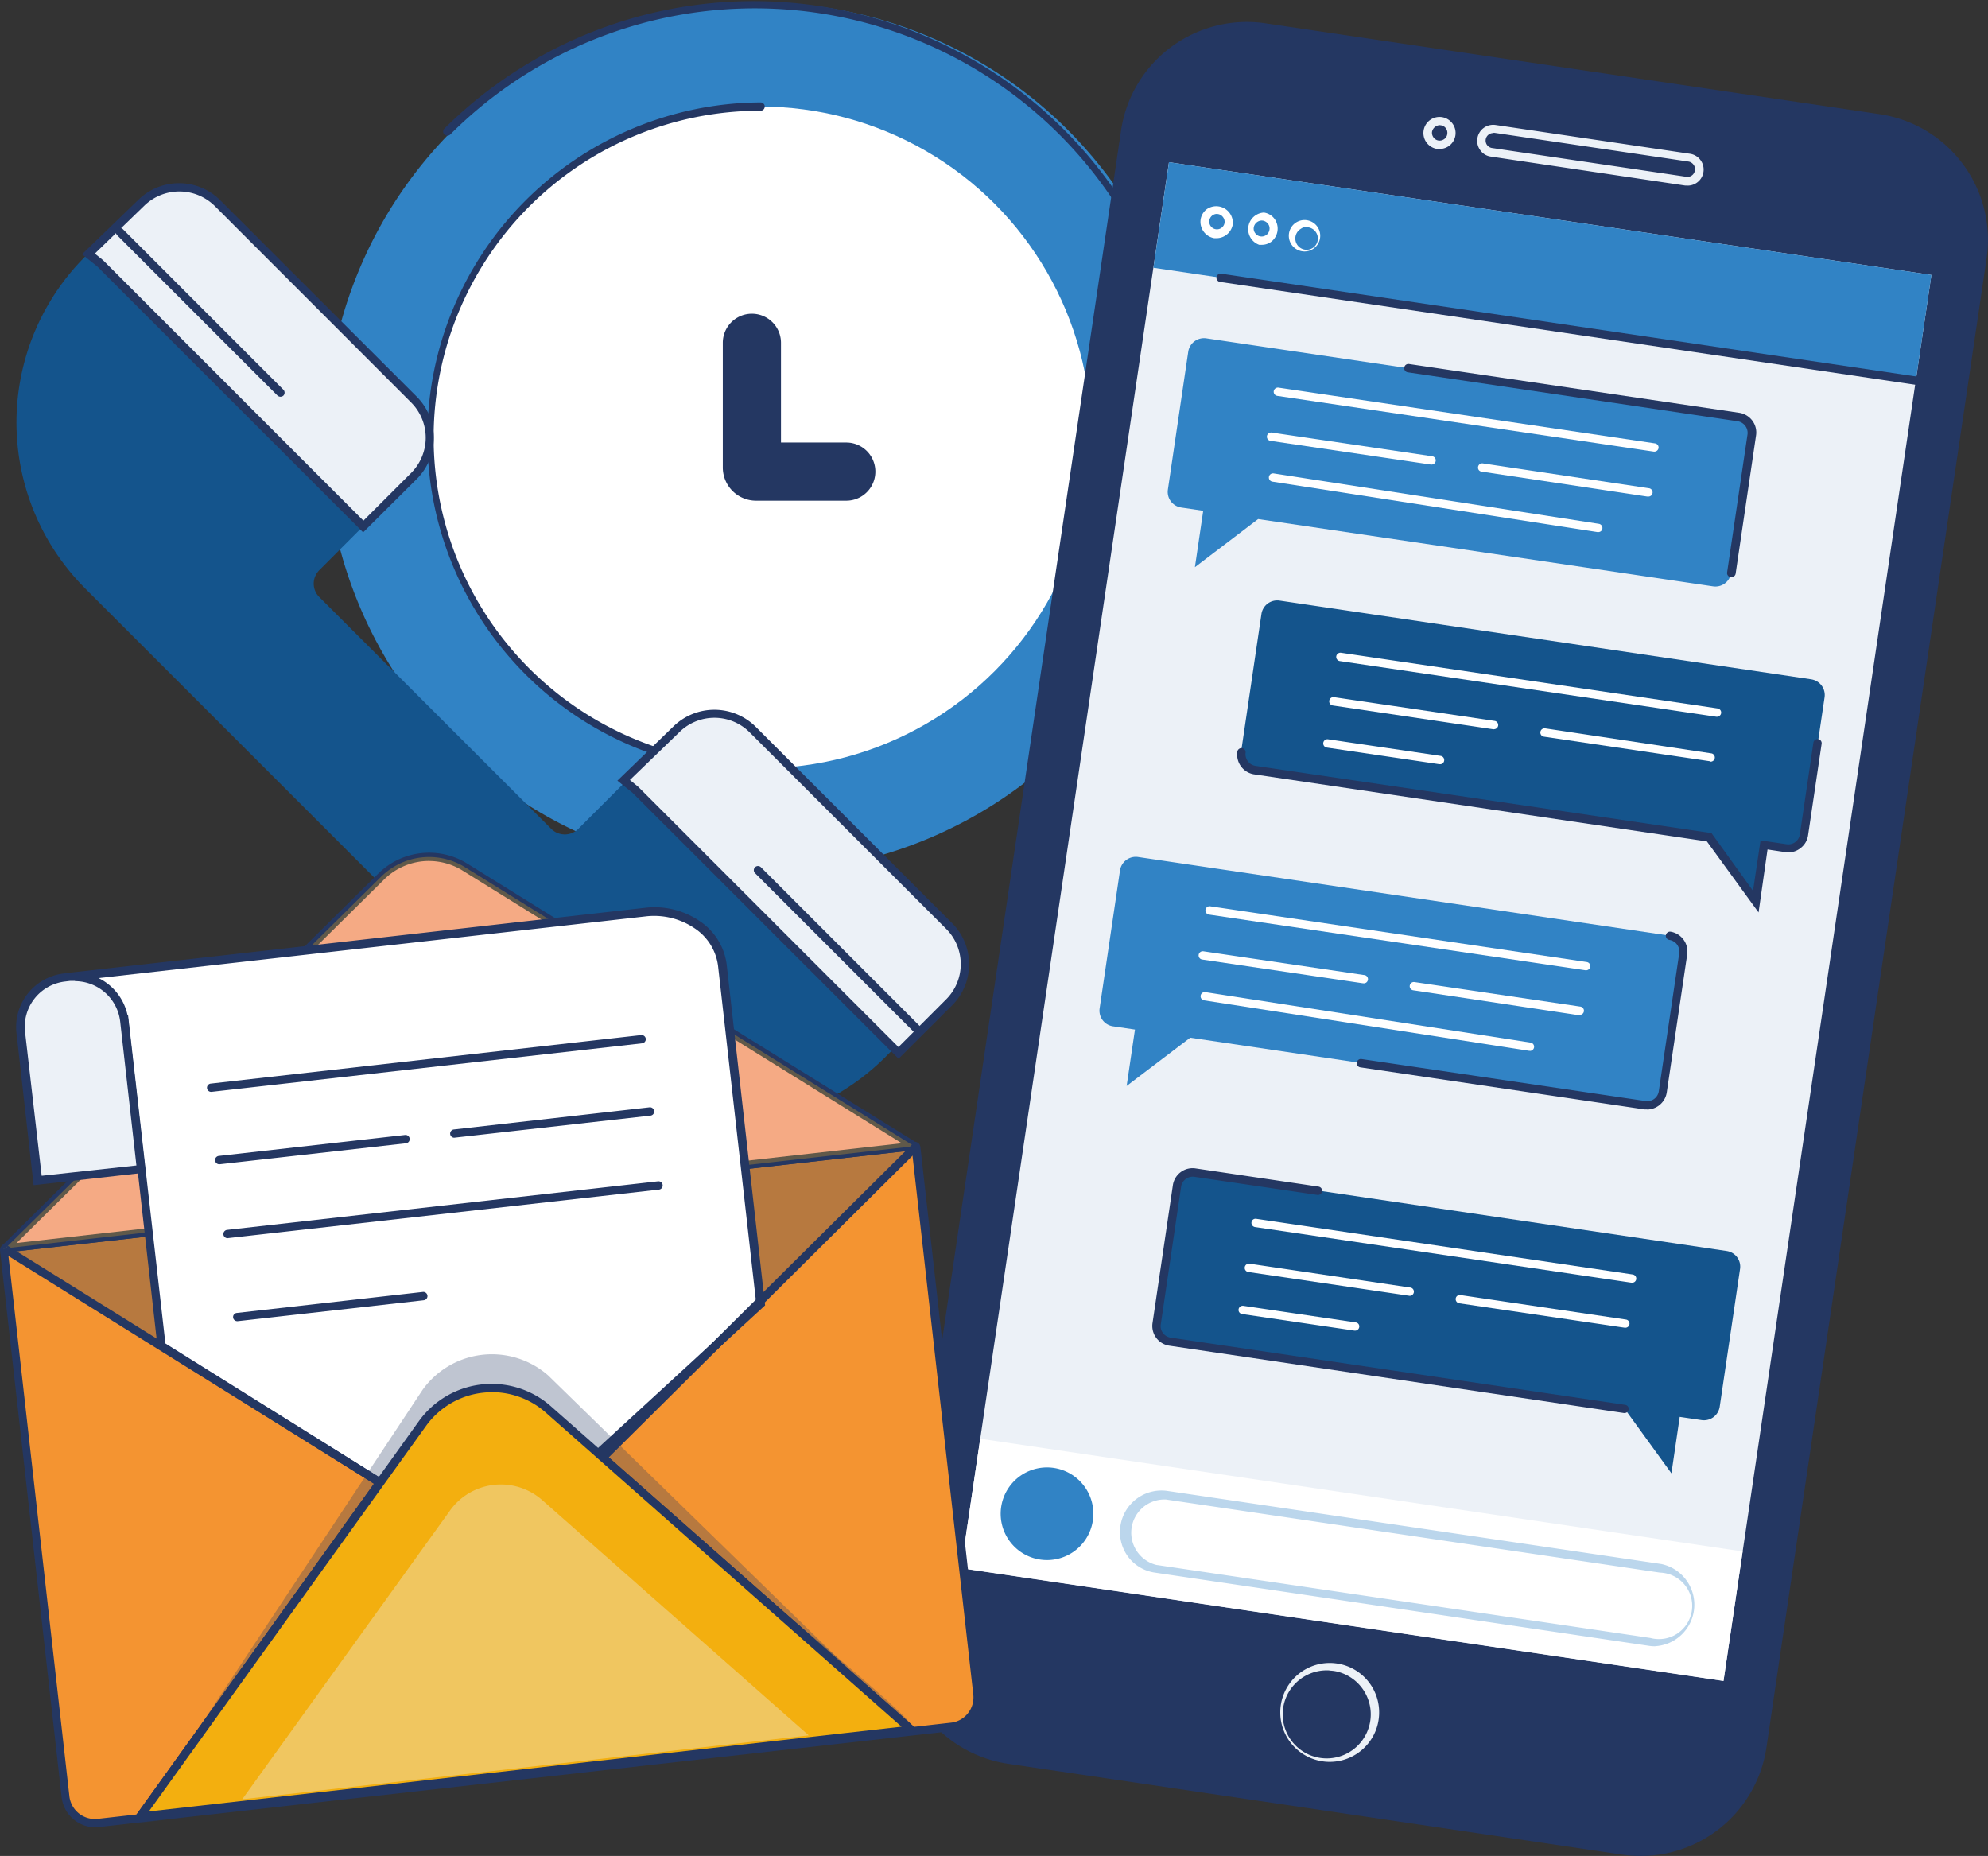 <svg id="contactUs" xmlns="http://www.w3.org/2000/svg" width="158.739" height="148.194" viewBox="0 0 158.739 148.194">
  <rect x="0" y="0" width="158.739" height="148.194" fill="#333333" stroke="none"/>
  <path id="Path_81915" data-name="Path 81915" d="M34.721,0A34.721,34.721,0,1,1,0,34.721,34.721,34.721,0,0,1,34.721,0Z" transform="translate(25.992 0.21)" fill="#3183c5"/>
  <path id="Path_81850" data-name="Path 81850" d="M239.349,205.682a.332.332,0,0,1-.232-.1.318.318,0,0,1,0-.464,34.39,34.39,0,1,0-48.635-48.635.333.333,0,0,1-.471-.471,35.054,35.054,0,0,1,49.577,49.57A.338.338,0,0,1,239.349,205.682Z" transform="translate(-154.529 -145.744)" fill="#243762"/>
  <ellipse id="Ellipse_7935" data-name="Ellipse 7935" cx="26.421" cy="26.421" rx="26.421" ry="26.421" transform="translate(34.293 8.51)" fill="#fff"/>
  <path id="Path_81851" data-name="Path 81851" d="M214.522,211.575a26.753,26.753,0,0,1,0-53.505.332.332,0,1,1,0,.663,26.089,26.089,0,0,0,0,52.178.338.338,0,0,1,.332.332A.332.332,0,0,1,214.522,211.575Z" transform="translate(-153.808 -149.892)" fill="#243762"/>
  <path id="Path_81852" data-name="Path 81852" d="M233.41,198.429h-7.186a2.654,2.654,0,0,1-2.654-2.654v-9.953a2.322,2.322,0,1,1,4.645,0v7.962h5.215a2.322,2.322,0,0,1,0,4.645Z" transform="translate(-165.855 -158.449)" fill="#243762"/>
  <path id="Path_81853" data-name="Path 81853" d="M144.053,200.312l37.4,37.4a18.737,18.737,0,0,0,26.5,0l4.472-4.472a4.326,4.326,0,0,0,0-6.111L197.167,211.87a4.326,4.326,0,0,0-6.111,0l-7.63,7.63a1.533,1.533,0,0,1-2.163,0l-18.525-18.512a1.513,1.513,0,0,1,0-2.136l7.531-7.544a4.313,4.313,0,0,0,0-6.111L154.6,169.519a4.333,4.333,0,0,0-6.064-.053l-4.246,4.1a18.744,18.744,0,0,0-.232,26.746Z" transform="translate(-137.247 -153.318)" fill="#14548c"/>
  <path id="Path_81854" data-name="Path 81854" d="M148.139,174.349l21.013,21.013.723-.717,3.318-3.318a4.313,4.313,0,0,0,0-6.111l-15.672-15.679a4.333,4.333,0,0,0-6.064-.053l-4.246,4.1Z" transform="translate(-140.16 -153.325)" fill="#ecf1f7"/>
  <path id="Path_81855" data-name="Path 81855" d="M168.9,195.67l-21.232-21.232-1.214-.975,4.518-4.366a4.645,4.645,0,0,1,6.522.06l15.679,15.672a4.645,4.645,0,0,1,0,6.589ZM147.478,173.41l.664.537,20.781,20.788,3.8-3.8a3.981,3.981,0,0,0,0-5.646l-15.672-15.679a4.021,4.021,0,0,0-5.6-.046Z" transform="translate(-139.904 -153.162)" fill="#243762"/>
  <path id="Path_81856" data-name="Path 81856" d="M212.532,237.7l21.02,21.013.723-.717,3.318-3.318a4.313,4.313,0,0,0,0-6.111l-15.679-15.679a4.319,4.319,0,0,0-6.058-.053l-4.246,4.1Z" transform="translate(-161.831 -174.641)" fill="#ecf1f7"/>
  <path id="Path_81857" data-name="Path 81857" d="M233.336,259.026,212.1,237.794l-1.214-.975,4.512-4.366a4.684,4.684,0,0,1,6.529.06L237.6,248.185a4.645,4.645,0,0,1,0,6.589Zm-21.451-22.261.663.544,20.781,20.781,3.8-3.8a3.981,3.981,0,0,0,0-5.646l-15.672-15.672a3.981,3.981,0,0,0-5.593-.053Z" transform="translate(-161.588 -174.485)" fill="#243762"/>
  <line id="Line_903" data-name="Line 903" x2="12.812" y2="12.806" transform="translate(9.585 18.542)" fill="#ecf1f7"/>
  <path id="Path_81858" data-name="Path 81858" d="M163.668,186.66a.358.358,0,0,1-.232-.093l-12.806-12.806a.333.333,0,0,1,.471-.471L163.907,186.1a.338.338,0,0,1,0,.471A.358.358,0,0,1,163.668,186.66Z" transform="translate(-141.278 -154.981)" fill="#243762"/>
  <line id="Line_904" data-name="Line 904" x2="12.806" y2="12.806" transform="translate(60.527 69.48)" fill="#ecf1f7"/>
  <path id="Path_81859" data-name="Path 81859" d="M240.445,263.437a.339.339,0,0,1-.239-.1L227.4,250.532a.333.333,0,0,1,.471-.471l12.806,12.806a.335.335,0,0,1-.232.571Z" transform="translate(-167.111 -180.813)" fill="#243762"/>
  <path id="Path_81860" data-name="Path 81860" d="M302.537,294.718,253.5,287.466a10.158,10.158,0,0,1-8.559-11.525l17.583-118.887a10.158,10.158,0,0,1,11.525-8.559l49.033,7.252a10.145,10.145,0,0,1,8.553,11.525L314.062,286.139a10.152,10.152,0,0,1-11.525,8.579Z" transform="translate(-173.01 -146.633)" fill="#243762"/>
  <rect id="Rectangle_20532" data-name="Rectangle 20532" width="113.493" height="61.54" transform="translate(76.741 125.226) rotate(-81.59)" fill="#ecf1f7"/>
  <rect id="Rectangle_20533" data-name="Rectangle 20533" width="8.519" height="61.54" transform="translate(92.097 21.38) rotate(-81.59)" fill="#3183c5"/>
  <path id="Path_81861" data-name="Path 81861" d="M294.588,353.766a3.511,3.511,0,0,1-.584-.046,3.948,3.948,0,1,1,.584.046Zm0-7.3a3.516,3.516,0,1,0,.491.066,3.128,3.128,0,0,0-.5-.053Z" transform="translate(-188.429 -213.085)" fill="#ecf1f7"/>
  <path id="Path_81862" data-name="Path 81862" d="M309.19,162.376H309a1.284,1.284,0,1,1,1.446-1.082h0a1.274,1.274,0,0,1-1.261,1.082Zm0-1.9a.664.664,0,0,0-.61.524.624.624,0,0,0,.119.458.6.6,0,0,0,.4.245.624.624,0,0,0,.458-.119.571.571,0,0,0,.239-.4h0a.591.591,0,0,0-.113-.458.571.571,0,0,0-.4-.239Z" transform="translate(-194.234 -150.482)" fill="#ecf1f7"/>
  <path id="Path_81863" data-name="Path 81863" d="M331.132,165.61a.875.875,0,0,1-.186,0l-15.5-2.309a1.221,1.221,0,0,1-.836-.5,1.247,1.247,0,0,1-.239-.949,1.267,1.267,0,0,1,.5-.836,1.287,1.287,0,0,1,.949-.239l15.533,2.3a1.278,1.278,0,0,1-.219,2.541ZM315.6,161.424a.6.6,0,0,0-.086,1.188l15.526,2.3a.6.6,0,0,0,.7-.518.577.577,0,0,0-.113-.451.617.617,0,0,0-.4-.245l-15.526-2.3Z" transform="translate(-196.404 -150.797)" fill="#ecf1f7"/>
  <path id="Path_81864" data-name="Path 81864" d="M321.289,293.1l-42.464-6.283a1.267,1.267,0,0,0-1.433,1.068l-1.639,10.994a1.267,1.267,0,0,0,1.068,1.44l36.307,5.368,3.742,5.162.663-4.505,1.752.259a1.274,1.274,0,0,0,1.44-1.068l1.626-11.014A1.261,1.261,0,0,0,321.289,293.1Z" transform="translate(-183.409 -193.208)" fill="#14548c"/>
  <path id="Path_81865" data-name="Path 81865" d="M312.964,305.877h-.06L276.6,300.5a1.592,1.592,0,0,1-1.327-1.811l1.626-11.014a1.592,1.592,0,0,1,1.818-1.327l9.813,1.453a.335.335,0,1,1-.1.663l-9.813-1.446a.942.942,0,0,0-1.062.783l-1.626,11.021a.889.889,0,0,0,.173.664.942.942,0,0,0,.61.372l36.307,5.368a.327.327,0,0,1-.053.65Z" transform="translate(-183.245 -193.051)" fill="#243762"/>
  <path id="Path_81866" data-name="Path 81866" d="M331.462,224.3,289,218.013a1.274,1.274,0,0,0-1.44,1.068L285.933,230.1a1.261,1.261,0,0,0,1.068,1.44l36.307,5.368,3.736,5.162.664-4.505,1.752.259a1.267,1.267,0,0,0,1.433-1.068l1.632-11.021a1.267,1.267,0,0,0-1.062-1.433Z" transform="translate(-186.835 -170.058)" fill="#14548c"/>
  <path id="Path_81867" data-name="Path 81867" d="M327.1,248.529l-4.127-5.673L286.808,237.5a1.6,1.6,0,0,1-1.327-1.811.338.338,0,0,1,.378-.279.325.325,0,0,1,.279.378.922.922,0,0,0,.179.664.942.942,0,0,0,.61.372l36.413,5.368,3.318,4.611.6-4.027,2.077.305a.929.929,0,0,0,1.062-.783l1.082-7.332a.338.338,0,0,1,.378-.279.332.332,0,0,1,.279.378l-1.082,7.3a1.559,1.559,0,0,1-.63,1.048,1.539,1.539,0,0,1-1.181.3l-1.427-.212Z" transform="translate(-186.681 -175.672)" fill="#243762"/>
  <path id="Path_81868" data-name="Path 81868" d="M271.985,248.873l42.464,6.283a1.267,1.267,0,0,1,1.068,1.433l-1.632,11.021a1.267,1.267,0,0,1-1.433,1.068L276.145,263.3l-5.076,3.855.664-4.505-1.752-.259a1.261,1.261,0,0,1-1.068-1.44l1.626-11.014A1.274,1.274,0,0,1,271.985,248.873Z" transform="translate(-181.108 -180.442)" fill="#3183c5"/>
  <path id="Path_81869" data-name="Path 81869" d="M323.061,272.054a1.373,1.373,0,0,1-.232,0L300.164,268.7a.335.335,0,1,1,.093-.663l22.665,3.351a.929.929,0,0,0,1.062-.783l1.632-11.021a.942.942,0,0,0-.79-1.062.332.332,0,0,1-.279-.372.338.338,0,0,1,.378-.285,1.606,1.606,0,0,1,1.327,1.818L324.62,270.7a1.612,1.612,0,0,1-1.579,1.367Z" transform="translate(-191.531 -183.472)" fill="#243762"/>
  <rect id="Rectangle_20534" data-name="Rectangle 20534" width="10.444" height="61.54" transform="translate(76.741 125.212) rotate(-81.59)" fill="#fff"/>
  <path id="Path_81870" data-name="Path 81870" d="M264.365,326.586a3.7,3.7,0,1,1-.686-2.751A3.7,3.7,0,0,1,264.365,326.586Z" transform="translate(-177.104 -205.167)" fill="#3183c5"/>
  <path id="Path_81871" data-name="Path 81871" d="M314.1,337.552a2.968,2.968,0,0,1-.484-.033l-39.452-5.845a3.251,3.251,0,0,1-2.17-1.294,3.318,3.318,0,0,1,3.132-5.235l39.452,5.839a3.318,3.318,0,0,1-.478,6.562Zm-.391-.664a2.654,2.654,0,1,0,.776-5.215l-39.452-5.839a2.654,2.654,0,0,0-.776,5.222Z" transform="translate(-181.935 -206.101)" fill="#3183c5" opacity="0.33"/>
  <path id="Path_81872" data-name="Path 81872" d="M282.345,173.116h-.186a1.327,1.327,0,0,1-1.095-1.48,1.274,1.274,0,0,1,.511-.849,1.327,1.327,0,0,1,2.057,1.234h0A1.327,1.327,0,0,1,282.345,173.116Zm0-1.937a.615.615,0,1,0,.63.73h0a.61.61,0,0,0-.119-.471.617.617,0,0,0-.418-.252Z" transform="translate(-185.198 -154.096)" fill="#fff"/>
  <path id="Path_81873" data-name="Path 81873" d="M287.866,173.9h-.192a1.327,1.327,0,0,1,.378-2.574,1.281,1.281,0,0,1,.856.518,1.327,1.327,0,0,1-.272,1.811A1.254,1.254,0,0,1,287.866,173.9Zm0-1.937a.664.664,0,0,0-.624.544.6.6,0,0,0,.119.471.617.617,0,0,0,.418.252.63.63,0,0,0,.717-.537h0a.61.61,0,0,0-.119-.471.664.664,0,0,0-.411-.252Z" transform="translate(-187.13 -154.353)" fill="#fff"/>
  <path id="Path_81874" data-name="Path 81874" d="M293.035,174.73a.9.9,0,0,1-.192,0,1.254,1.254,0,1,1,.192,0Zm0-1.937a.617.617,0,0,0-.378.126.9.9,0,1,0,.471-.119Z" transform="translate(-188.775 -154.655)" fill="#fff"/>
  <path id="Path_81875" data-name="Path 81875" d="M339.655,187.669h-.046l-56.351-8.334a.338.338,0,0,1-.279-.378.332.332,0,0,1,.378-.279l56.345,8.334a.333.333,0,1,1-.046.663Z" transform="translate(-185.845 -156.825)" fill="#243762"/>
  <path id="Path_81876" data-name="Path 81876" d="M317.584,297.52h-.053l-30.063-4.445a.338.338,0,0,1-.279-.378.325.325,0,0,1,.372-.279l30.07,4.445a.332.332,0,0,1,.279.378A.325.325,0,0,1,317.584,297.52Z" transform="translate(-187.26 -195.098)" fill="#fff"/>
  <path id="Path_81877" data-name="Path 81877" d="M299.51,300.373h-.046l-12.8-1.891a.335.335,0,1,1,.1-.664l12.792,1.9a.333.333,0,1,1-.046.663Z" transform="translate(-186.99 -196.915)" fill="#fff"/>
  <path id="Path_81878" data-name="Path 81878" d="M294.947,304.872H294.9l-8.984-1.327a.332.332,0,0,1-.279-.378.338.338,0,0,1,.378-.279l8.977,1.327a.318.318,0,0,1,.279.372A.332.332,0,0,1,294.947,304.872Z" transform="translate(-186.739 -198.621)" fill="#fff"/>
  <path id="Path_81879" data-name="Path 81879" d="M325.324,304.2h-.053l-13.224-1.951a.339.339,0,0,1-.279-.378.325.325,0,0,1,.378-.279l13.224,1.957a.327.327,0,0,1-.046.65Z" transform="translate(-195.532 -198.183)" fill="#fff"/>
  <path id="Path_81880" data-name="Path 81880" d="M312.043,259.917H312l-30.063-4.445a.335.335,0,1,1,.093-.664l30.07,4.452a.332.332,0,0,1,.279.372A.338.338,0,0,1,312.043,259.917Z" transform="translate(-185.397 -182.443)" fill="#fff"/>
  <path id="Path_81881" data-name="Path 81881" d="M293.979,262.776h-.053l-12.792-1.891a.332.332,0,1,1,.093-.657l12.8,1.891a.333.333,0,1,1-.046.663Z" transform="translate(-185.128 -184.266)" fill="#fff"/>
  <path id="Path_81882" data-name="Path 81882" d="M307.35,269.823H307.3l-25.95-4.027a.332.332,0,0,1,.1-.657l25.95,4.027a.333.333,0,0,1-.046.664Z" transform="translate(-185.202 -185.918)" fill="#fff"/>
  <path id="Path_81883" data-name="Path 81883" d="M319.787,266.576h-.046l-13.224-1.991a.325.325,0,0,1-.279-.372.332.332,0,0,1,.372-.285l13.23,1.957a.333.333,0,1,1-.053.664Z" transform="translate(-193.671 -185.512)" fill="#fff"/>
  <path id="Path_81884" data-name="Path 81884" d="M280.2,186.453l42.464,6.283a1.267,1.267,0,0,1,1.068,1.44L322.1,205.19a1.267,1.267,0,0,1-1.433,1.068l-36.333-5.374-5.049,3.842.664-4.505-1.752-.259a1.261,1.261,0,0,1-1.068-1.44l1.626-11.014a1.274,1.274,0,0,1,1.446-1.055Z" transform="translate(-183.874 -159.437)" fill="#3183c5"/>
  <path id="Path_81885" data-name="Path 81885" d="M331.679,206.567h-.046a.332.332,0,0,1-.279-.372l1.632-11.041a.922.922,0,0,0-.179-.663.942.942,0,0,0-.61-.372l-26.341-3.908a.335.335,0,0,1,.1-.663l26.368,3.895a1.612,1.612,0,0,1,1.048.63,1.579,1.579,0,0,1,.292,1.188l-1.626,11.014a.338.338,0,0,1-.358.292Z" transform="translate(-193.447 -160.483)" fill="#243762"/>
  <path id="Path_81886" data-name="Path 81886" d="M320.264,197.5h-.046l-30.07-4.452a.332.332,0,0,1-.279-.372.338.338,0,0,1,.378-.285l30.07,4.452a.332.332,0,0,1,.279.372.338.338,0,0,1-.332.285Z" transform="translate(-188.163 -161.439)" fill="#fff"/>
  <path id="Path_81887" data-name="Path 81887" d="M302.2,200.353h-.053l-12.792-1.891a.335.335,0,1,1,.093-.663l12.8,1.891a.333.333,0,0,1-.046.663Z" transform="translate(-187.894 -163.259)" fill="#fff"/>
  <path id="Path_81888" data-name="Path 81888" d="M315.57,207.4h-.053l-25.95-4.027a.332.332,0,1,1,.1-.657l25.97,4.027a.338.338,0,0,1,.279.378A.325.325,0,0,1,315.57,207.4Z" transform="translate(-187.967 -164.915)" fill="#fff"/>
  <path id="Path_81889" data-name="Path 81889" d="M328.006,204.156h-.046l-13.224-1.991a.319.319,0,0,1-.279-.372.332.332,0,0,1,.372-.285l13.257,1.984a.333.333,0,0,1-.053.664Z" transform="translate(-196.435 -164.508)" fill="#fff"/>
  <path id="Path_81890" data-name="Path 81890" d="M327.791,229.407h-.046l-30.07-4.445a.335.335,0,0,1,.1-.663l30.07,4.445a.332.332,0,0,1,.279.372A.338.338,0,0,1,327.791,229.407Z" transform="translate(-190.694 -172.176)" fill="#fff"/>
  <path id="Path_81891" data-name="Path 81891" d="M309.719,232.209h-.053l-12.812-1.9a.335.335,0,1,1,.093-.663l12.8,1.891a.333.333,0,0,1-.047.664Z" transform="translate(-190.417 -173.976)" fill="#fff"/>
  <path id="Path_81892" data-name="Path 81892" d="M305.164,236.7h-.053l-8.977-1.327a.335.335,0,1,1,.093-.663l8.984,1.327a.332.332,0,0,1,.279.378.325.325,0,0,1-.325.285Z" transform="translate(-190.175 -175.679)" fill="#fff"/>
  <path id="Path_81893" data-name="Path 81893" d="M335.534,236.019h-.046l-13.224-1.957a.335.335,0,1,1,.093-.663l13.23,1.99a.333.333,0,0,1-.053.664Z" transform="translate(-198.968 -175.238)" fill="#fff"/>
  <path id="Path_81894" data-name="Path 81894" d="M212.686,330.039l-68.109,7.67a2.375,2.375,0,0,1-2.654-2.1L137,291.973a.133.133,0,0,1,.113-.139L209.7,283.66a.119.119,0,0,1,.133.113l4.923,43.645A2.369,2.369,0,0,1,212.686,330.039Z" transform="translate(-136.725 -192.152)" fill="#f49431"/>
  <path id="Path_81895" data-name="Path 81895" d="M144.159,337.888a2.72,2.72,0,0,1-2.654-2.422l-4.917-43.632a.451.451,0,0,1,.4-.5l72.587-8.181a.458.458,0,0,1,.5.4l4.917,43.652a2.654,2.654,0,0,1-.571,1.991,2.7,2.7,0,0,1-1.8,1l-68.148,7.67a2.358,2.358,0,0,1-.312.02Zm-6.934-45.915,4.9,43.426a2.05,2.05,0,0,0,2.269,1.811l68.109-7.677.04.332-.04-.332a1.99,1.99,0,0,0,1.367-.75,2.037,2.037,0,0,0,.431-1.5l-4.9-43.446Z" transform="translate(-136.585 -191.979)" fill="#243762"/>
  <path id="Path_81896" data-name="Path 81896" d="M209.494,330.039l-61.586,7.67c-1.327.153,19.082-26.009,18.936-27.316L137,291.973a.133.133,0,0,1,.113-.139L209.7,283.66a.119.119,0,0,1,.133.113L185,308.322C185.17,309.642,210.795,329.893,209.494,330.039Z" transform="translate(-136.725 -192.152)" fill="#243762" opacity="0.29"/>
  <path id="Path_81897" data-name="Path 81897" d="M137.133,280.144l30.017-29.685a5.454,5.454,0,0,1,6.708-.763l35.677,22.161a.073.073,0,0,1,0,.139L137,280.144" transform="translate(-136.725 -180.449)" fill="#f7a9b4"/>
  <path id="Path_81898" data-name="Path 81898" d="M137,280.3l-.053-.484-.093-.093.073-.073h0l29.937-29.606a5.772,5.772,0,0,1,7.113-.816l35.677,22.161a.418.418,0,0,1,.186.431.411.411,0,0,1-.352.318Zm33.938-31.278a5.1,5.1,0,0,0-3.6,1.486L138,279.527l70.683-7.962L173.628,249.8A5.1,5.1,0,0,0,170.934,249.025Z" transform="translate(-136.674 -180.276)" fill="#243762"/>
  <path id="Path_81899" data-name="Path 81899" d="M137.133,280.144l30.017-29.685a5.454,5.454,0,0,1,6.708-.763l35.677,22.161a.073.073,0,0,1,0,.139L137,280.144" transform="translate(-136.725 -180.449)" fill="#f3af0f" opacity="0.29"/>
  <path id="Path_81900" data-name="Path 81900" d="M176,315.613l-22.559,31.4,61.586-6.94-28.982-25.585A6.821,6.821,0,0,0,176,315.613Z" transform="translate(-142.257 -201.951)" fill="#f7a9b4"/>
  <path id="Path_81901" data-name="Path 81901" d="M152.37,347.261l22.977-32.007.272.192-.272-.192a7.159,7.159,0,0,1,10.556-1.168l29.546,26.082Zm28.8-34.31a6.463,6.463,0,0,0-5.262,2.7l-22.128,30.773,60.1-6.768-28.418-25.094a6.5,6.5,0,0,0-4.293-1.619Z" transform="translate(-141.896 -201.783)" fill="#243762"/>
  <path id="Path_81902" data-name="Path 81902" d="M142.72,260.857l47.44-5.308c3.112-.352,5.879,1.553,6.184,4.253l3.045,27.058-13.19,12.1-17.417,1.991-17.251-10.8-2.959-26.222Z" transform="translate(-138.649 -182.679)" fill="#fff"/>
  <path id="Path_81903" data-name="Path 81903" d="M169.221,301.069l-17.45-10.928-2.953-26.2L144.3,260.2l46.359-5.228a6.416,6.416,0,0,1,4.366,1.042,4.917,4.917,0,0,1,2.183,3.5l3.065,27.2-13.4,12.315Zm-16.833-11.313,16.986,10.616,17.191-1.931L199.557,286.5l-3.039-26.879a4.246,4.246,0,0,0-1.9-3.032,5.766,5.766,0,0,0-3.915-.929l-46.366,5.228,5.069,2.654Z" transform="translate(-139.181 -182.483)" fill="#243762"/>
  <path id="Path_81904" data-name="Path 81904" d="M176,311.561l-22.559,34.1,61.586-6.94-28.982-28.292A6.814,6.814,0,0,0,176,311.561Z" transform="translate(-142.257 -200.586)" fill="#243762" opacity="0.29"/>
  <path id="Path_81905" data-name="Path 81905" d="M176,315.613l-22.559,31.4,61.586-6.94-28.982-25.585A6.821,6.821,0,0,0,176,315.613Z" transform="translate(-142.257 -201.951)" fill="#f3af0f"/>
  <path id="Path_81906" data-name="Path 81906" d="M152.37,347.261l22.977-32.007.272.192-.272-.192a7.159,7.159,0,0,1,10.556-1.168l29.546,26.082Zm28.8-34.31a6.463,6.463,0,0,0-5.262,2.7l-22.128,30.773,60.1-6.768-28.418-25.094a6.5,6.5,0,0,0-4.293-1.619Z" transform="translate(-141.896 -201.783)" fill="#243762"/>
  <path id="Path_81907" data-name="Path 81907" d="M182.328,326.476l-16.588,23.05,45.231-5.1-21.285-18.79a5,5,0,0,0-7.358.836Z" transform="translate(-146.395 -205.86)" fill="#ecf1f7" opacity="0.35"/>
  <line id="Line_905" data-name="Line 905" x2="29.685" y2="18.499" transform="translate(0.433 99.742)" fill="#f7a9b4"/>
  <rect id="Rectangle_20535" data-name="Rectangle 20535" width="0.663" height="34.973" transform="translate(0.261 100.032) rotate(-58.07)" fill="#243762"/>
  <line id="Line_906" data-name="Line 906" x1="24.822" y2="24.636" transform="translate(48.3 91.554)" fill="#f7a9b4"/>
  <rect id="Rectangle_20536" data-name="Rectangle 20536" width="34.973" height="0.663" transform="translate(48.074 115.967) rotate(-44.8)" fill="#243762"/>
  <path id="Path_81908" data-name="Path 81908" d="M148.665,278.628l-8.281.936-1.327-11.81a3.981,3.981,0,0,1,3.5-4.4l.378-.046a3.981,3.981,0,0,1,4.4,3.51Z" transform="translate(-137.407 -185.295)" fill="#ecf1f7"/>
  <path id="Path_81909" data-name="Path 81909" d="M139.923,279.762l-1.367-12.142a4.306,4.306,0,0,1,3.8-4.764l.372-.04a4.3,4.3,0,0,1,4.764,3.8l1.373,12.142Zm3.317-16.309h-.411l-.378.046a3.636,3.636,0,0,0-3.211,4.028l1.327,11.485,7.564-.823-1.294-11.479a3.643,3.643,0,0,0-3.616-3.238Z" transform="translate(-137.239 -185.128)" fill="#243762"/>
  <path id="Path_81910" data-name="Path 81910" d="M161.831,274.841a.325.325,0,0,1-.332-.292.332.332,0,0,1,.292-.365l34.369-3.875a.338.338,0,0,1,.372.292.332.332,0,0,1-.292.365l-34.376,3.875Z" transform="translate(-144.968 -187.659)" fill="#243762"/>
  <path id="Path_81911" data-name="Path 81911" d="M163.821,292.447a.332.332,0,0,1-.04-.663l34.376-3.875a.334.334,0,1,1,.073.663l-34.369,3.868Z" transform="translate(-145.631 -193.581)" fill="#243762"/>
  <path id="Path_81912" data-name="Path 81912" d="M162.821,284.665a.332.332,0,1,1-.04-.664l14.856-1.672a.334.334,0,1,1,.073.664l-14.856,1.672Z" transform="translate(-145.294 -191.703)" fill="#243762"/>
  <path id="Path_81913" data-name="Path 81913" d="M191.084,281.428a.325.325,0,0,1-.325-.292.332.332,0,0,1,.292-.365L206.683,279a.338.338,0,0,1,.365.3.332.332,0,0,1-.292.365l-15.632,1.758Z" transform="translate(-154.813 -190.584)" fill="#243762"/>
  <path id="Path_81914" data-name="Path 81914" d="M164.964,303.555a.332.332,0,0,1-.325-.292.325.325,0,0,1,.292-.365l14.856-1.679a.334.334,0,0,1,.073.664L165,303.555Z" transform="translate(-146.024 -198.06)" fill="#243762"/>
</svg>
